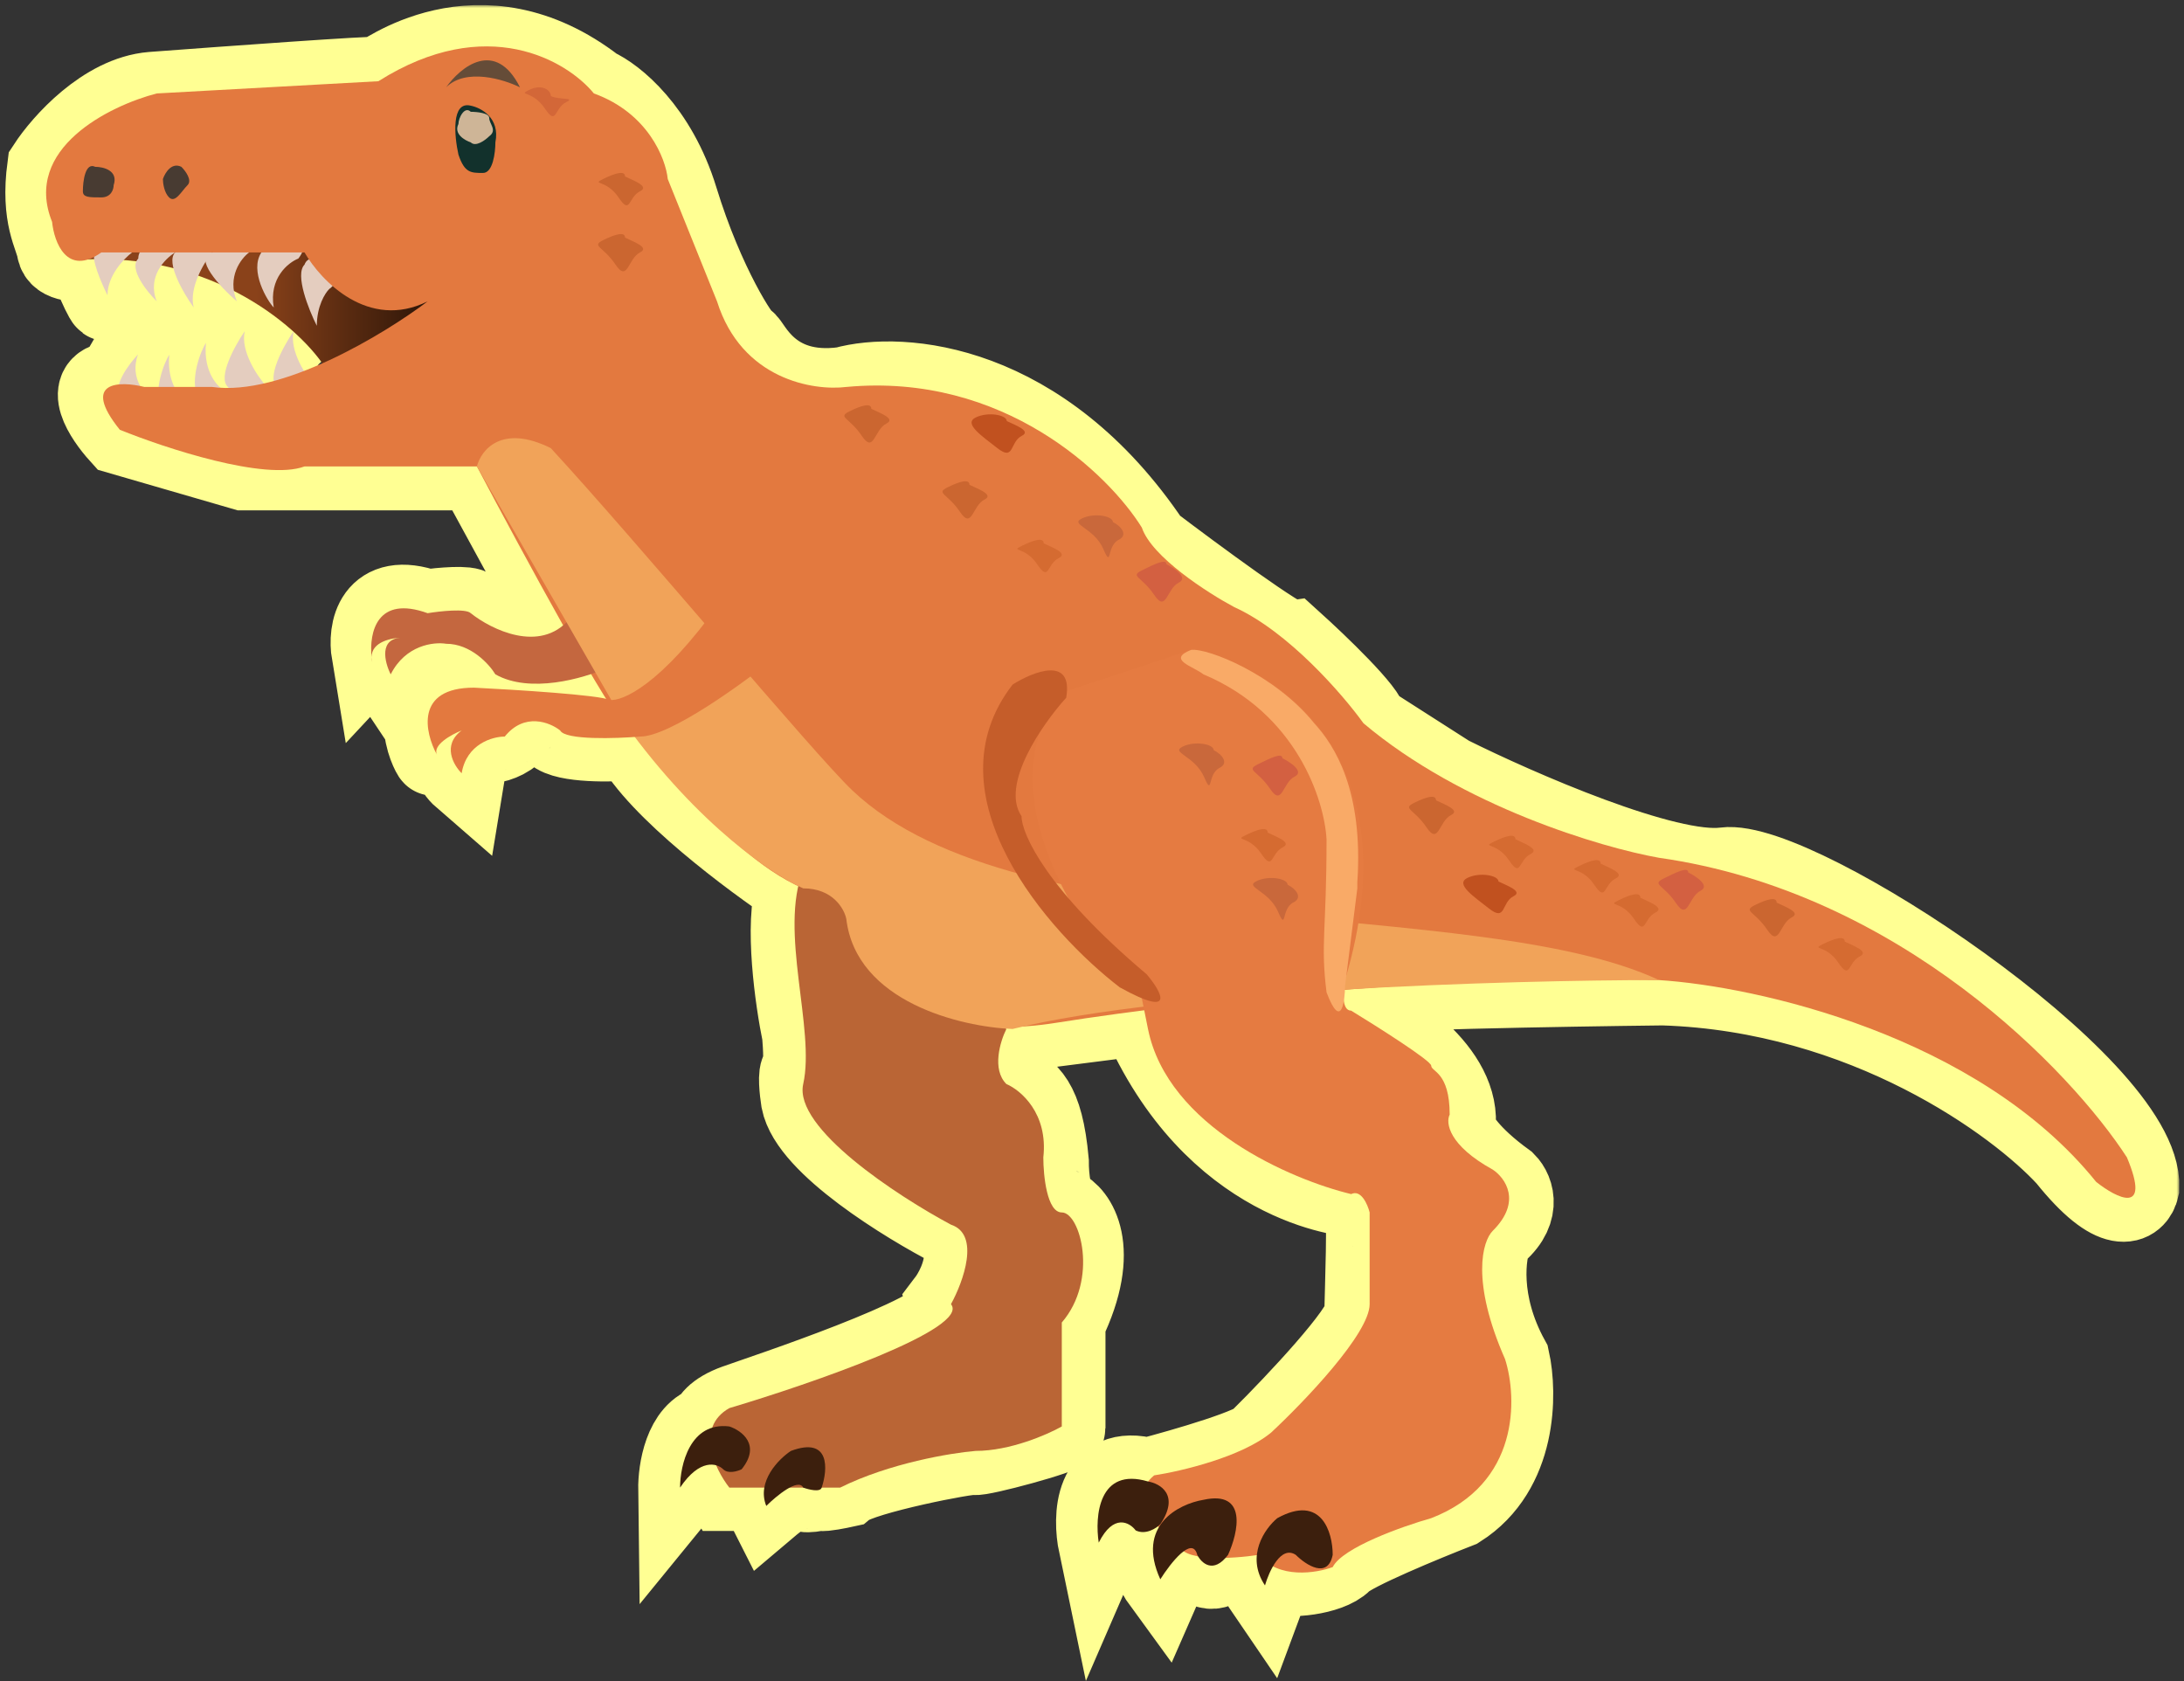<svg width="369" height="284" viewBox="0 0 369 284" fill="none" xmlns="http://www.w3.org/2000/svg">
<rect x="0" y="0" width="369" height="284" fill="#333333" stroke="none"/>
<mask id="path-1-outside-1" maskUnits="userSpaceOnUse" x="0.219" y="0.854" width="368" height="284" fill="black">
<rect fill="white" x="0.219" y="0.854" width="368" height="284"/>
<path d="M25.727 15.758C17.817 16.403 10.753 24.345 8.21 28.234C7.078 36.772 9.429 39.687 9.825 42.148C10.141 44.116 13.34 44.139 15.317 43.729C14.965 44.388 18.436 52.077 18.172 50.407C17.962 49.072 19.988 45.809 21.028 44.344C21.904 44.125 23.395 43.817 22.346 44.344C21.298 44.872 24.791 49.221 26.669 51.33C26.085 48.061 26.766 45.838 27.179 45.135C27.897 44.916 29.226 44.608 28.802 45.135C28.348 45.701 32.17 51.12 32.819 52.035C32.828 52.05 32.837 52.064 32.847 52.077C32.947 52.214 32.926 52.186 32.819 52.035C32.312 51.203 33.089 48.363 33.55 47.025L36.581 47.903L40.316 51.33L39.877 49.617C41.058 49.547 45.227 52.955 49.084 56.397C46.779 58.476 46.184 62.247 46.184 63.971C46.226 64.222 46.009 64.649 44.804 64.348C43.599 64.047 41.876 58.659 41.164 56.002C39.558 56.856 38.152 62.465 37.65 65.164C35.944 65.164 35.057 59.725 34.827 57.006C34.124 56.755 33.028 62.34 32.568 65.164H29.618C28.966 65.164 28.802 60.646 28.802 58.387C28.049 58.136 27.066 62.8 26.669 65.164C26.523 65.247 25.828 65.365 24.222 65.164C22.214 64.913 24.096 58.512 23.657 58.387C23.306 58.286 20.875 62.57 19.704 64.725C14.081 64.674 17.821 70.351 20.394 73.196L41.164 79.22H80.571L94.878 105.449C90.737 110.218 79.944 104.132 79.567 103.19C79.266 102.437 74.464 102.877 72.1 103.19C63.365 100.128 62.395 106.683 63.001 110.344C64.403 108.838 66.879 106.315 65.574 108.273C64.269 110.231 65.407 112.896 66.139 113.983C71.222 106.955 79.191 108.587 82.507 113.168C85.161 116.832 95.081 115.238 99.71 113.983L101.781 117.937C98.748 117.121 90.134 115.602 79.944 116.054C67.206 116.619 73.32 127.813 73.291 127.43C73.261 127.048 80.381 119.751 77.469 123.811C75.138 127.059 77.047 130.029 78.292 131.108C78.325 130.91 78.405 130.323 78.46 129.554C78.529 128.594 81.959 124.846 82.507 125.233C83.056 125.62 86.075 124.478 86.486 123.518C86.898 122.557 91.494 121.322 93.758 123.518C95.569 125.274 103.353 125.135 107.019 124.846C111.243 132.998 127.272 144.96 134.759 149.922C132.7 155.971 134.562 168.984 135.75 174.734C135.932 176.762 136.148 180.855 135.561 181.001C134.975 181.148 135.317 184.3 135.561 185.858C136.954 193.19 153.249 203.215 161.222 207.312C161.852 207.539 163.112 208.814 163.112 212.09C163.112 215.366 161.222 218.671 160.277 219.913L160.749 221.279C159.699 225.742 128.906 235.853 124.454 237.447C120.892 238.723 120.082 240.285 120.122 240.907C115.79 241.894 114.787 248.467 114.827 251.631C119.279 246.17 120.874 247.766 120.844 248.007C120.82 248.199 122.117 250.503 122.769 251.631H128.786C128.714 252.365 129.3 253.737 129.603 254.331C131.198 252.981 134.554 250.386 135.224 251.376C135.916 252.399 138.256 251.447 138.747 251.631C139.139 251.778 141.651 251.283 142.858 251.017C145.62 248.808 163.785 245.249 164.644 245.556C165.503 245.862 179.777 242.05 179.777 241.265V223.414C185.904 210.759 181.434 205.184 179.174 204.28C177.366 203.557 176.948 198.623 176.965 196.246C176.011 185.75 173.5 184.645 170.386 182.737C167.895 181.21 169.348 176.409 170.386 174.2L192.773 171.344C205.245 200.389 228.142 201.926 228.897 201.994C229.652 202.063 230.132 203.641 230.749 203.847C231.367 204.052 230.818 218.184 230.749 221.957C230.694 224.975 219.116 237.239 213.334 242.994C212.857 244.611 200.181 248.292 193.903 249.93C185.083 247.468 184.838 256.254 185.818 260.955C187.013 258.199 189.585 256.729 191.055 258.199C192.525 259.669 194.393 258.812 195.143 258.199C193.811 260.863 195.22 265.273 196.43 266.927C197.563 264.339 200.528 260.264 202.31 263.068C204.294 266.192 206.444 264.37 207.271 263.068H212.048C211.57 264.428 213.105 267.187 213.932 268.397L215.126 265.181C215.111 264.998 215.301 264.823 216.183 265.595C217.285 266.56 224.497 265.87 226.656 263.62C228.383 261.819 240.504 256.813 246.348 254.535C256.15 248.306 256.1 235.412 254.85 229.743C249.548 220.085 250.716 211.679 251.963 208.682C257.004 204.903 255.588 201.262 254.249 199.914C247.928 195.334 245.89 191.822 245.661 190.639C246.944 181.203 234.439 173.119 228.026 170.256C227.492 169.798 226.744 168.676 228.026 167.851C229.309 167.027 263.864 166.425 280.981 166.228C315.285 167.321 340.866 186.082 349.368 195.327C357.52 205.516 360.661 203.093 361.213 200.608C361.913 183.536 303.674 145.13 291.408 146.766C281.595 148.074 256.209 136.962 244.743 131.243L230.889 122.38C231.065 120.62 222.504 112.406 218.201 108.519C216.734 108.753 201.623 97.618 194.251 92.02C175.856 64.605 152.122 62.92 142.658 65.589C129.864 67.36 126.584 57.913 125.796 57.847C125.009 57.781 118.787 48.221 114.347 33.712C110.795 22.105 103.626 16.439 100.485 15.057C80.811 -0.2 64.091 13.573 63.923 13.236C63.788 12.967 38.403 14.805 25.727 15.758Z"/>
</mask>
<path d="M25.727 15.758C17.817 16.403 10.753 24.345 8.21 28.234C7.078 36.772 9.429 39.687 9.825 42.148C10.141 44.116 13.34 44.139 15.317 43.729C14.965 44.388 18.436 52.077 18.172 50.407C17.962 49.072 19.988 45.809 21.028 44.344C21.904 44.125 23.395 43.817 22.346 44.344C21.298 44.872 24.791 49.221 26.669 51.33C26.085 48.061 26.766 45.838 27.179 45.135C27.897 44.916 29.226 44.608 28.802 45.135C28.348 45.701 32.17 51.12 32.819 52.035C32.828 52.05 32.837 52.064 32.847 52.077C32.947 52.214 32.926 52.186 32.819 52.035C32.312 51.203 33.089 48.363 33.55 47.025L36.581 47.903L40.316 51.33L39.877 49.617C41.058 49.547 45.227 52.955 49.084 56.397C46.779 58.476 46.184 62.247 46.184 63.971C46.226 64.222 46.009 64.649 44.804 64.348C43.599 64.047 41.876 58.659 41.164 56.002C39.558 56.856 38.152 62.465 37.65 65.164C35.944 65.164 35.057 59.725 34.827 57.006C34.124 56.755 33.028 62.34 32.568 65.164H29.618C28.966 65.164 28.802 60.646 28.802 58.387C28.049 58.136 27.066 62.8 26.669 65.164C26.523 65.247 25.828 65.365 24.222 65.164C22.214 64.913 24.096 58.512 23.657 58.387C23.306 58.286 20.875 62.57 19.704 64.725C14.081 64.674 17.821 70.351 20.394 73.196L41.164 79.22H80.571L94.878 105.449C90.737 110.218 79.944 104.132 79.567 103.19C79.266 102.437 74.464 102.877 72.1 103.19C63.365 100.128 62.395 106.683 63.001 110.344C64.403 108.838 66.879 106.315 65.574 108.273C64.269 110.231 65.407 112.896 66.139 113.983C71.222 106.955 79.191 108.587 82.507 113.168C85.161 116.832 95.081 115.238 99.71 113.983L101.781 117.937C98.748 117.121 90.134 115.602 79.944 116.054C67.206 116.619 73.32 127.813 73.291 127.43C73.261 127.048 80.381 119.751 77.469 123.811C75.138 127.059 77.047 130.029 78.292 131.108C78.325 130.91 78.405 130.323 78.46 129.554C78.529 128.594 81.959 124.846 82.507 125.233C83.056 125.62 86.075 124.478 86.486 123.518C86.898 122.557 91.494 121.322 93.758 123.518C95.569 125.274 103.353 125.135 107.019 124.846C111.243 132.998 127.272 144.96 134.759 149.922C132.7 155.971 134.562 168.984 135.75 174.734C135.932 176.762 136.148 180.855 135.561 181.001C134.975 181.148 135.317 184.3 135.561 185.858C136.954 193.19 153.249 203.215 161.222 207.312C161.852 207.539 163.112 208.814 163.112 212.09C163.112 215.366 161.222 218.671 160.277 219.913L160.749 221.279C159.699 225.742 128.906 235.853 124.454 237.447C120.892 238.723 120.082 240.285 120.122 240.907C115.79 241.894 114.787 248.467 114.827 251.631C119.279 246.17 120.874 247.766 120.844 248.007C120.82 248.199 122.117 250.503 122.769 251.631H128.786C128.714 252.365 129.3 253.737 129.603 254.331C131.198 252.981 134.554 250.386 135.224 251.376C135.916 252.399 138.256 251.447 138.747 251.631C139.139 251.778 141.651 251.283 142.858 251.017C145.62 248.808 163.785 245.249 164.644 245.556C165.503 245.862 179.777 242.05 179.777 241.265V223.414C185.904 210.759 181.434 205.184 179.174 204.28C177.366 203.557 176.948 198.623 176.965 196.246C176.011 185.75 173.5 184.645 170.386 182.737C167.895 181.21 169.348 176.409 170.386 174.2L192.773 171.344C205.245 200.389 228.142 201.926 228.897 201.994C229.652 202.063 230.132 203.641 230.749 203.847C231.367 204.052 230.818 218.184 230.749 221.957C230.694 224.975 219.116 237.239 213.334 242.994C212.857 244.611 200.181 248.292 193.903 249.93C185.083 247.468 184.838 256.254 185.818 260.955C187.013 258.199 189.585 256.729 191.055 258.199C192.525 259.669 194.393 258.812 195.143 258.199C193.811 260.863 195.22 265.273 196.43 266.927C197.563 264.339 200.528 260.264 202.31 263.068C204.294 266.192 206.444 264.37 207.271 263.068H212.048C211.57 264.428 213.105 267.187 213.932 268.397L215.126 265.181C215.111 264.998 215.301 264.823 216.183 265.595C217.285 266.56 224.497 265.87 226.656 263.62C228.383 261.819 240.504 256.813 246.348 254.535C256.15 248.306 256.1 235.412 254.85 229.743C249.548 220.085 250.716 211.679 251.963 208.682C257.004 204.903 255.588 201.262 254.249 199.914C247.928 195.334 245.89 191.822 245.661 190.639C246.944 181.203 234.439 173.119 228.026 170.256C227.492 169.798 226.744 168.676 228.026 167.851C229.309 167.027 263.864 166.425 280.981 166.228C315.285 167.321 340.866 186.082 349.368 195.327C357.52 205.516 360.661 203.093 361.213 200.608C361.913 183.536 303.674 145.13 291.408 146.766C281.595 148.074 256.209 136.962 244.743 131.243L230.889 122.38C231.065 120.62 222.504 112.406 218.201 108.519C216.734 108.753 201.623 97.618 194.251 92.02C175.856 64.605 152.122 62.92 142.658 65.589C129.864 67.36 126.584 57.913 125.796 57.847C125.009 57.781 118.787 48.221 114.347 33.712C110.795 22.105 103.626 16.439 100.485 15.057C80.811 -0.2 64.091 13.573 63.923 13.236C63.788 12.967 38.403 14.805 25.727 15.758Z" stroke="#FFFF93" stroke-width="14" mask="url(#path-1-outside-1)"/>
<path d="M13.038 43.908C36.339 42.255 51.216 56.041 55.03 62.239L76.415 48.843L50.409 36.447L13.038 43.908Z" fill="url(#paint0_linear)"/>
<path d="M53.529 55.041C53.529 51.735 54.916 49.531 55.61 48.843C59.771 45.744 52.489 41.612 51.449 44.711C49.785 46.363 52.142 52.286 53.529 55.041Z" fill="#E4CDBF"/>
<path d="M18.161 49.876C18.161 46.57 20.935 43.678 22.322 42.645C20.658 40.992 17.468 41.956 16.081 42.645C15.249 43.471 17.121 47.81 18.161 49.876Z" fill="#E4CDBF"/>
<path d="M32.724 51.942C31.892 48.636 34.458 44.366 35.845 42.645C32.517 40.166 30.297 41.612 29.604 42.645C27.939 44.297 30.991 49.531 32.724 51.942Z" fill="#E4CDBF"/>
<path d="M49.606 55.95C48.877 59.283 51.666 63.458 53.152 65.128C49.834 67.726 47.506 66.361 46.757 65.354C44.989 63.762 47.919 58.421 49.606 55.95Z" fill="#E4CDBF"/>
<path d="M41.348 55.95C40.62 59.283 43.409 63.458 44.895 65.128C41.577 67.726 39.249 66.361 38.499 65.354C36.732 63.762 39.662 58.421 41.348 55.95Z" fill="#E4CDBF"/>
<path d="M46.248 51.942C45.416 46.983 48.675 44.366 50.409 43.678C53.529 39.546 46.248 41.956 44.167 42.645L44.167 42.645C42.087 45.744 45.208 50.909 46.248 51.942Z" fill="#E4CDBF"/>
<path d="M28.606 59.933C28.126 64.905 30.619 67.458 31.925 68.113C34.358 72.183 28.883 69.915 27.319 69.266L27.319 69.266C25.688 66.209 27.862 60.985 28.606 59.933Z" fill="#E4CDBF"/>
<path d="M34.799 57.933C34.319 62.905 36.812 65.458 38.118 66.113C40.55 70.183 35.076 67.915 33.512 67.266L33.512 67.266C31.881 64.209 34.055 58.985 34.799 57.933Z" fill="#E4CDBF"/>
<path d="M40.007 50.909C38.342 46.777 40.7 43.678 42.087 42.645C41.255 40.166 37.579 41.612 35.846 42.645C32.517 43.471 37.233 48.498 40.007 50.909Z" fill="#E4CDBF"/>
<path d="M26.483 50.909C24.819 46.777 27.87 43.678 29.604 42.645C24.611 40.166 23.363 42.3 23.363 43.678C21.698 45.33 24.75 49.187 26.483 50.909Z" fill="#E4CDBF"/>
<path d="M23.325 59.861C21.782 64.006 24.704 67.081 26.357 68.101C21.642 70.619 20.44 68.494 20.428 67.116C18.834 65.477 21.695 61.596 23.325 59.861Z" fill="#E4CDBF"/>
<path d="M359.357 195.528C363.518 205.445 357.624 202.414 354.156 199.66C334.184 174.868 296.597 166.604 280.3 165.571C247.013 164.538 204.363 168.67 178.357 172.802C152.352 176.934 142.99 161.439 142.99 156.274C142.99 152.142 138.135 150.42 135.708 150.076C121.145 143.878 107.622 122.185 105.541 122.185C103.877 122.185 88.204 93.261 80.576 78.799H51.45C44.792 81.279 27.871 75.701 20.243 72.602C13.585 64.338 20.243 64.338 24.404 65.371H35.846C47.497 67.023 64.972 56.418 72.254 50.909C62.268 55.867 54.223 47.465 51.45 42.645H17.122C11.297 46.777 9.147 40.923 8.8 37.48C3.807 25.084 18.509 17.853 26.484 15.787L63.932 13.721C82.24 2.151 95.833 10.278 100.34 15.787C109.494 19.093 112.476 26.805 112.823 30.249L121.145 50.909C125.306 64.131 137.442 66.059 142.99 65.371C169.62 62.891 187.373 80.177 192.921 89.129C194.585 94.088 204.016 100.148 208.524 102.558C217.678 106.69 226.901 117.365 230.369 122.185C247.013 136.234 270.591 143.189 280.3 144.911C321.077 150.696 349.995 181.066 359.357 195.528Z" fill="#E3793F"/>
<path d="M83.697 113.921C89.522 117.227 98.607 114.61 102.421 112.888C109.078 110.409 101.034 106.346 96.179 104.624C91.186 110.409 83.003 106.346 79.536 103.591C78.704 102.765 74.335 103.247 72.254 103.591C63.696 100.501 62.351 106.8 62.779 111.01C62.78 111.272 62.816 111.553 62.892 111.855C62.847 111.586 62.809 111.303 62.779 111.01C62.767 108.406 66.203 107.723 68.093 107.723C63.932 107.723 64.972 111.855 66.013 113.921C68.509 108.963 73.294 108.412 75.375 108.756C79.536 108.756 82.656 112.2 83.697 113.921Z" fill="#C4673F"/>
<path d="M170.035 183.132C167.538 180.653 168.995 175.901 170.035 173.835L135.708 146.977C131.547 157.307 137.788 173.835 135.708 183.132C134.043 190.569 151.658 202.07 160.673 206.891C165.666 208.544 162.754 216.532 160.673 220.32C164.002 224.452 137.095 233.749 123.225 237.881C117.4 241.186 120.798 248.211 123.225 251.31H128.426H141.949C150.271 247.178 160.673 245.456 164.834 245.112C170.659 245.112 176.97 242.357 179.397 240.98V223.419C185.638 216.188 182.518 204.825 179.397 204.825C176.9 204.825 176.276 198.627 176.276 195.528C177.109 188.09 172.462 184.165 170.035 183.132Z" fill="#BA6535"/>
<path d="M133.628 245.112C140.285 242.632 139.869 248.211 138.829 251.31C138.592 252.136 136.65 251.654 135.708 251.31C134.876 249.657 131.201 252.687 129.467 254.408C127.803 250.277 131.547 246.489 133.628 245.112Z" fill="#3C1F0D"/>
<path d="M125.306 248.211C128.634 244.079 125.306 241.668 123.225 240.98C116.568 240.153 114.903 247.522 114.903 251.31C118.232 246.351 121.145 247.178 122.185 248.211C123.017 249.037 124.612 248.555 125.306 248.211Z" fill="#3C1F0D"/>
<path d="M93.058 75.701C84.736 71.569 81.269 76.045 80.575 78.799L105.541 122.185C118.024 139.539 130.853 148.01 135.707 150.076C140.701 150.076 142.642 153.519 142.989 155.241C144.653 169.29 162.407 173.491 171.075 173.835C197.705 167.224 254.987 165.571 280.299 165.571C249.243 151.058 172.26 160.318 144.029 133.548C137.446 127.306 107.968 91.884 93.058 75.701Z" fill="#F1A359"/>
<path d="M227.248 165.571C238.899 126.73 214.765 112.2 201.242 109.789L179.398 117.02C166.083 133.548 182.865 158.34 192.921 168.67L193.961 173.835C197.29 190.363 218.233 199.315 228.289 201.726C229.953 200.899 231.062 203.447 231.409 204.825V220.32C231.409 225.278 220.313 236.848 214.765 242.012C209.772 246.144 199.509 248.555 195.001 249.243C190.008 253.375 195.695 258.54 199.162 260.606C199.162 263.912 208.177 263.361 212.685 262.672C216.014 266.804 222.394 265.771 225.168 264.738C226.832 261.433 236.957 257.852 241.811 256.474C256.791 250.69 256.375 236.159 254.294 229.617C248.469 216.394 250.48 209.645 252.214 207.924C257.207 202.965 254.294 198.971 252.214 197.594C244.724 193.462 244.239 189.674 244.932 188.297C244.932 181.066 241.811 181.066 241.811 180.033C241.811 179.206 232.796 173.491 228.289 170.736C226.624 170.736 226.901 167.293 227.248 165.571Z" fill="#E57B41"/>
<path d="M199.163 98.426C200.827 97.6 198.469 96.016 197.082 95.327C197.082 94.294 195.002 95.327 192.922 96.36L192.922 96.36C190.841 97.393 192.922 97.393 195.002 100.492C197.082 103.591 197.082 99.459 199.163 98.426Z" fill="#D36041"/>
<path d="M287.315 150.482C288.979 149.655 286.621 148.072 285.234 147.383C285.234 146.35 283.154 147.383 281.074 148.416L281.073 148.416C278.993 149.449 281.073 149.449 283.154 152.548C285.234 155.647 285.234 151.515 287.315 150.482Z" fill="#D36041"/>
<path d="M218.745 131.192C220.41 130.365 218.052 128.781 216.665 128.093C216.665 127.06 214.585 128.093 212.504 129.125L212.504 129.126C210.424 130.159 212.504 130.159 214.585 133.258C216.665 136.357 216.665 132.225 218.745 131.192Z" fill="#D36041"/>
<path d="M166.343 84.392C168.008 83.566 165.182 82.587 163.795 81.898C163.795 80.865 162.182 81.293 160.102 82.326C158.021 83.359 160.102 83.359 162.182 86.458C164.263 89.557 164.263 85.425 166.343 84.392Z" fill="#CB6630"/>
<path d="M178.889 94.282C180.553 93.456 177.727 92.477 176.34 91.788C176.34 90.755 174.728 91.183 172.647 92.216C170.567 93.249 173.157 92.228 175.238 95.327C177.318 98.426 176.808 95.315 178.889 94.282Z" fill="#D56B31"/>
<path d="M314.236 161.567C315.9 160.74 313.074 159.761 311.687 159.073C311.687 158.04 310.075 158.468 307.994 159.501C305.914 160.534 308.504 159.513 310.585 162.612C312.665 165.711 312.155 162.6 314.236 161.567Z" fill="#D56B31"/>
<path d="M279.704 154.158C281.368 153.331 278.542 152.353 277.155 151.664C277.155 150.631 275.543 151.059 273.462 152.092C271.382 153.125 273.972 152.104 276.052 155.203C278.133 158.302 277.623 155.191 279.704 154.158Z" fill="#D56B31"/>
<path d="M272.989 148.396C274.653 147.569 271.827 146.59 270.44 145.902C270.44 144.869 268.828 145.297 266.747 146.33C264.667 147.363 267.257 146.342 269.338 149.441C271.418 152.54 270.908 149.429 272.989 148.396Z" fill="#D56B31"/>
<path d="M216.728 143.148C218.392 142.321 215.567 141.342 214.18 140.654C214.18 139.621 212.567 140.049 210.487 141.082C208.406 142.115 210.996 141.094 213.077 144.192C215.157 147.291 214.648 144.181 216.728 143.148Z" fill="#D56B31"/>
<path d="M258.601 144.28C260.265 143.453 257.439 142.474 256.052 141.786C256.052 140.753 254.44 141.181 252.359 142.214C250.279 143.247 252.869 142.226 254.949 145.325C257.03 148.424 256.52 145.313 258.601 144.28Z" fill="#D56B31"/>
<path d="M149.762 71.557C151.427 70.73 148.601 69.751 147.214 69.063C147.214 68.03 145.601 68.458 143.521 69.491C141.44 70.524 143.521 70.524 145.601 73.623C147.682 76.722 147.682 72.59 149.762 71.557Z" fill="#CB6630"/>
<path d="M108.153 42.633C109.818 41.806 106.992 40.828 105.605 40.139C105.605 39.106 103.992 39.534 101.912 40.567C99.832 41.6 101.912 41.6 103.992 44.699C106.073 47.798 106.073 43.666 108.153 42.633Z" fill="#CB6630"/>
<path d="M302.726 154.981C304.39 154.155 301.564 153.176 300.177 152.487C300.177 151.454 298.565 151.882 296.484 152.915C294.404 153.948 296.484 153.948 298.565 157.047C300.645 160.146 300.645 156.014 302.726 154.981Z" fill="#CB6630"/>
<path d="M245.171 137.694C246.835 136.868 244.009 135.889 242.622 135.2C242.622 134.167 241.01 134.595 238.93 135.628C236.849 136.661 238.93 136.661 241.01 139.76C243.09 142.859 243.09 138.727 245.171 137.694Z" fill="#CB6630"/>
<path d="M108.153 32.303C109.818 31.476 106.992 30.498 105.605 29.809C105.605 28.776 103.992 29.204 101.912 30.237C99.832 31.27 102.422 30.249 104.502 33.348C106.583 36.447 106.073 33.336 108.153 32.303Z" fill="#CB6630"/>
<path d="M95.677 17.245C97.341 16.419 94.453 16.913 93.066 16.224C93.066 15.191 91.516 14.146 89.435 15.179C87.355 16.212 89.945 15.191 92.026 18.29C94.106 21.389 93.596 18.278 95.677 17.245Z" fill="#D36738"/>
<path d="M172.647 73.623C174.312 72.796 171.486 71.817 170.099 71.129C170.099 70.096 166.916 69.502 164.835 70.535C162.755 71.568 165.876 73.635 168.487 75.689C171.426 78.001 170.567 74.656 172.647 73.623Z" fill="#C1511F"/>
<path d="M255.722 151.404C257.387 150.578 254.561 149.599 253.174 148.91C253.174 147.877 249.991 147.284 247.91 148.317C245.83 149.35 248.95 151.416 251.561 153.47C254.501 155.783 253.642 152.437 255.722 151.404Z" fill="#C1511F"/>
<path d="M189.006 91.195C190.67 90.369 189.415 88.884 188.028 88.195C188.028 87.162 184.845 86.569 182.765 87.602C180.684 88.635 184.845 89.129 186.416 92.755C187.898 96.177 186.926 92.228 189.006 91.195Z" fill="#C9683B"/>
<path d="M218.523 152.456C220.188 151.63 218.932 150.145 217.545 149.457C217.545 148.424 214.362 147.83 212.282 148.863C210.201 149.896 214.362 150.39 215.933 154.016C217.415 157.438 216.443 153.489 218.523 152.456Z" fill="#C9683B"/>
<path d="M206.041 129.731C207.705 128.904 206.45 127.419 205.063 126.731C205.063 125.698 201.88 125.105 199.799 126.138C197.719 127.171 201.88 127.665 203.451 131.291C204.933 134.712 203.96 130.764 206.041 129.731Z" fill="#C9683B"/>
<path d="M180.142 117.872C181.349 110.755 174.608 113.424 171.087 115.648C156.599 134.331 177.124 157.537 189.197 166.804C198.856 172.142 196.24 167.545 193.725 164.58C176.822 150.345 172.596 140.855 172.596 137.89C168.974 132.552 176.117 122.321 180.142 117.872Z" fill="#C55D2A"/>
<path d="M201.243 109.789C197.082 111.442 201.59 112.544 203.323 113.921C219.135 120.532 223.781 135.27 224.128 141.812C224.128 157.307 223.088 159.373 224.128 167.637C226.624 174.248 227.249 169.014 227.249 166.604L229.329 150.076L229.329 149.043C230.369 133.548 225.515 125.973 222.047 122.185C215.39 113.921 204.017 109.445 201.243 109.789Z" fill="#F9AA67"/>
<path d="M196.041 257.507C199.37 252.549 196.041 250.621 193.961 250.276C185.639 247.797 184.945 256.13 185.639 260.606C188.135 255.648 190.84 257.163 191.88 258.54C193.545 259.367 195.348 258.196 196.041 257.507Z" fill="#3C1F0D"/>
<path d="M203.323 253.375C210.813 251.723 209.218 258.885 207.484 262.672C204.987 265.978 202.976 264.05 202.283 262.672C201.451 259.367 197.775 264.05 196.041 266.804C191.881 257.714 199.162 254.064 203.323 253.375Z" fill="#3C1F0D"/>
<path d="M215.806 256.474C223.296 252.343 225.168 258.885 225.168 262.672C224.336 266.804 220.661 264.394 218.927 262.672C216.431 261.02 214.419 265.427 213.726 267.837C210.397 262.879 213.726 258.196 215.806 256.474Z" fill="#3C1F0D"/>
<path d="M131.051 111.004C138.541 101.914 127.93 101.019 121.689 101.707C111.703 115.756 105.045 118.579 102.965 118.235C101.3 117.409 87.014 116.513 80.079 116.169C70.093 116.169 71.758 123.744 73.838 127.532C73.006 125.879 76.265 124.089 77.999 123.4C74.67 125.879 76.612 129.254 77.999 130.631C78.831 125.673 83.2 124.433 85.281 124.433C88.609 120.301 92.909 122.023 94.643 123.4C95.475 125.053 104.005 124.777 108.166 124.433C113.159 124.433 125.503 115.481 131.051 111.004Z" fill="#E3793F"/>
<path d="M19.203 31.282C20.035 28.803 17.47 28.183 16.082 28.183C14.418 27.357 14.002 30.593 14.002 32.315C14.002 33.348 15.042 33.348 17.123 33.348C18.787 33.348 19.203 31.971 19.203 31.282Z" fill="#483B32"/>
<path d="M31.686 31.282C32.518 30.455 31.339 28.871 30.645 28.183C28.981 27.356 27.871 29.216 27.524 30.249C27.524 30.937 27.732 32.521 28.564 33.348C29.605 34.381 30.645 32.315 31.686 31.282Z" fill="#483B32"/>
<path d="M83.697 24.051C84.529 19.919 81.27 18.197 79.536 17.853C76.207 17.026 76.762 23.018 77.456 26.117C78.496 29.216 79.536 29.216 81.617 29.216C83.281 29.216 83.697 25.773 83.697 24.051Z" fill="#12312C"/>
<path d="M87.857 14.754C85.084 13.377 78.703 11.448 75.375 14.754C77.802 11.311 83.697 6.49 87.857 14.754Z" fill="#654C38"/>
<path d="M79.536 24.051C80.368 24.877 81.963 23.706 82.656 23.018C84.059 21.985 82.656 20.952 82.656 19.919C82.656 19.092 80.576 18.886 79.536 18.886C78.496 17.853 77.455 19.919 77.455 20.952C76.623 22.605 78.496 23.706 79.536 24.051Z" fill="#CEB597"/>
<defs>
<linearGradient id="paint0_linear" x1="74.335" y1="36.447" x2="14.001" y2="36.447" gradientUnits="userSpaceOnUse">
<stop stop-color="#281307"/>
<stop offset="0.516" stop-color="#8A421A"/>
</linearGradient>
</defs>
</svg>
